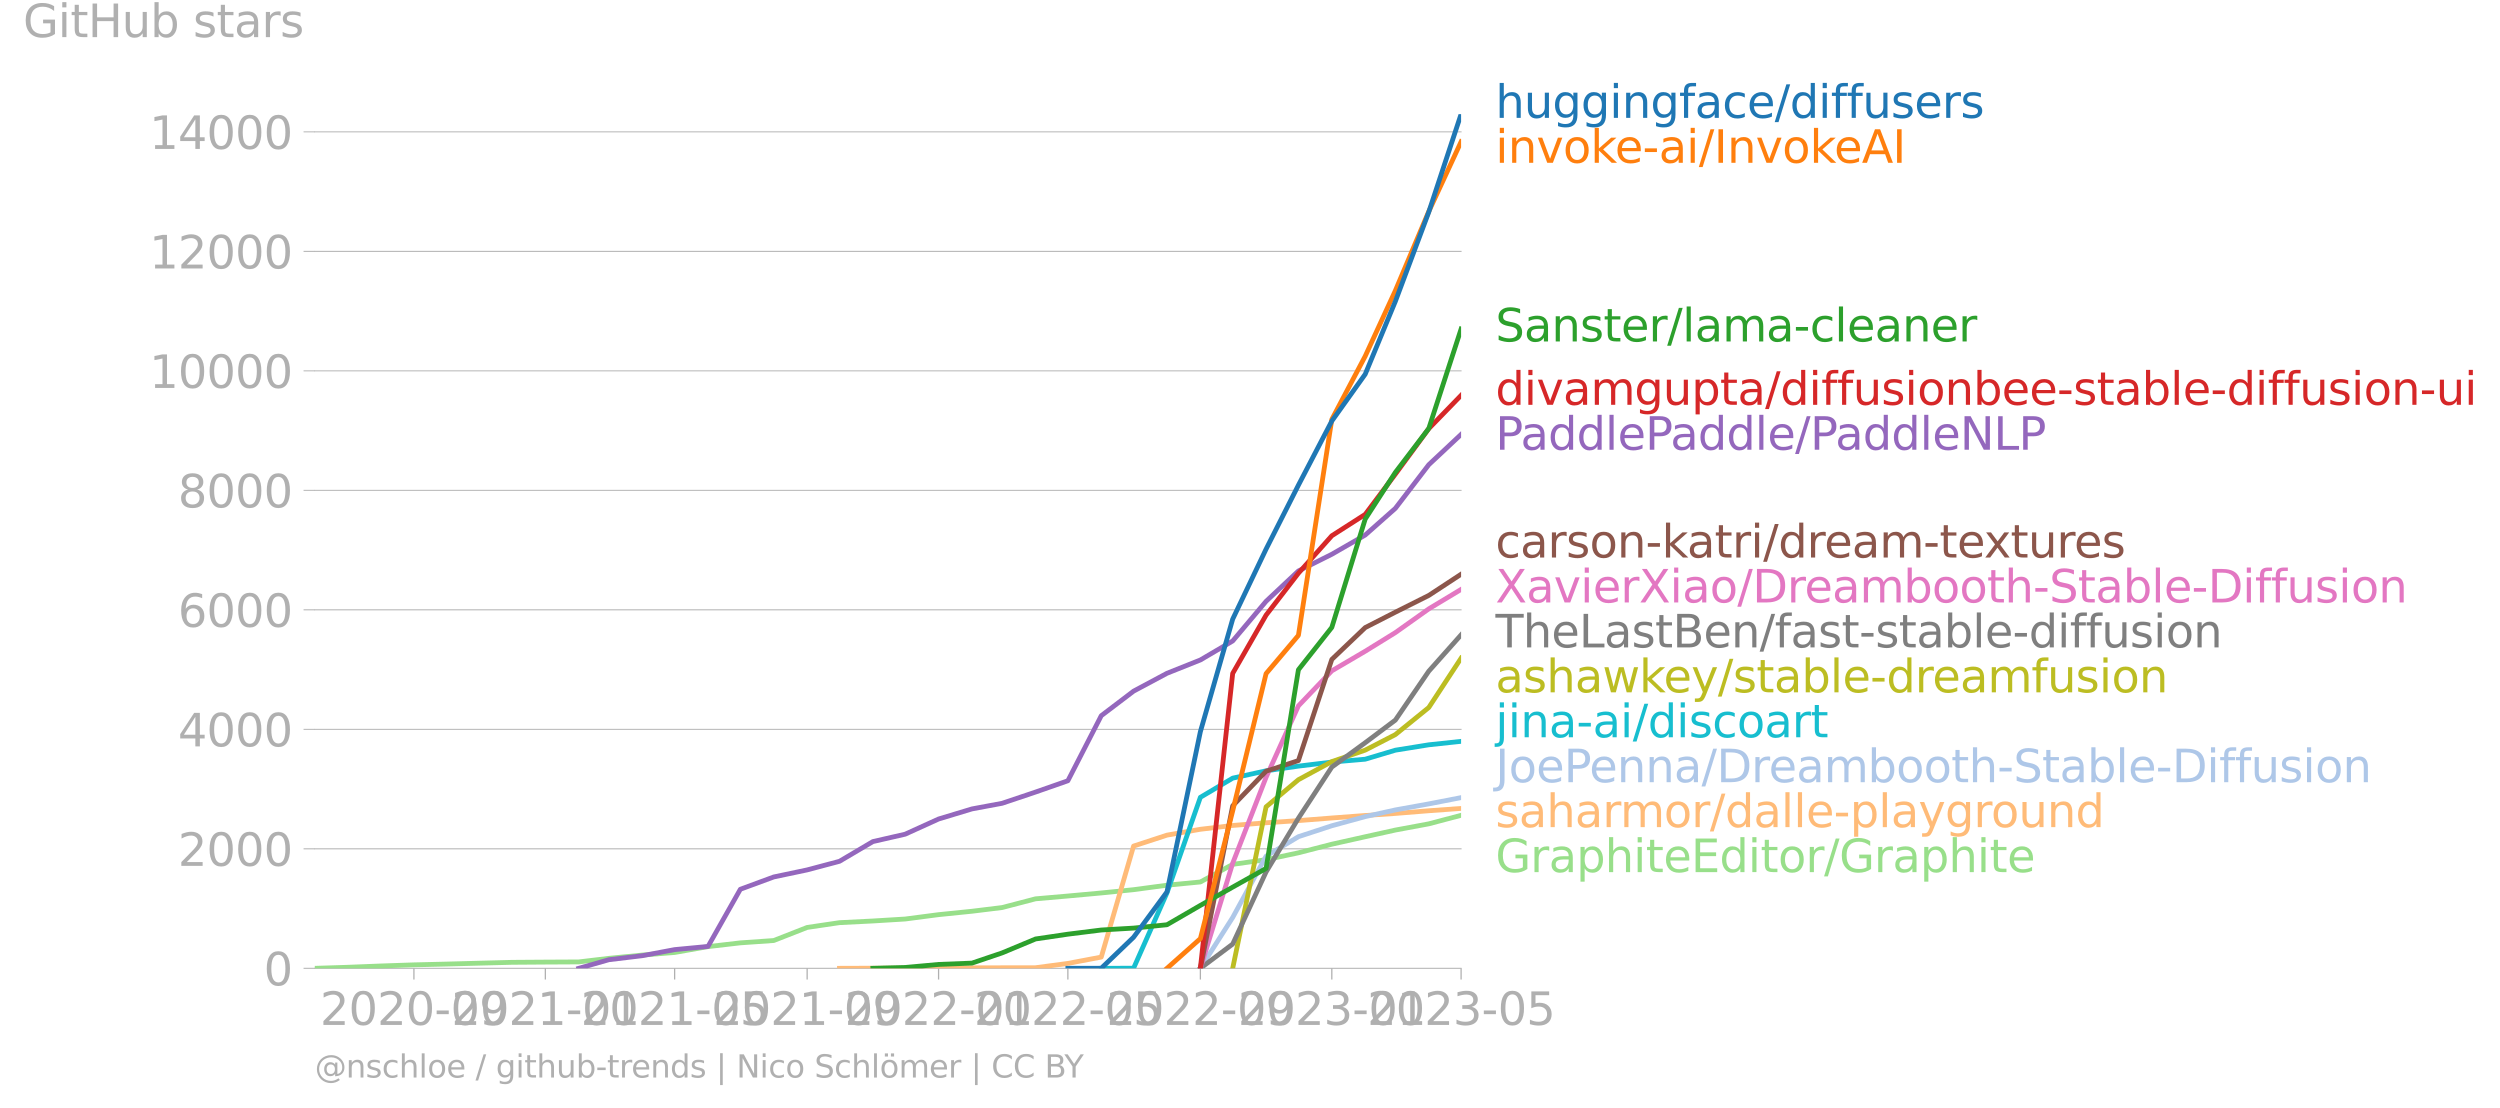 <svg xmlns="http://www.w3.org/2000/svg" xmlns:xlink="http://www.w3.org/1999/xlink" width="1038.477" height="460.263" viewBox="0 0 778.858 345.197"><defs><style>*{stroke-linejoin:round;stroke-linecap:butt}</style></defs><g id="figure_1"><path id="patch_1" d="M0 345.197h778.858V0H0v345.197z" style="fill:none"/><g id="axes_1"><path id="patch_2" d="M98.073 301.67h357.12V35.558H98.073V301.67z" style="fill:none"/><g id="matplotlib.axis_1"><g id="xtick_1"><g id="line2d_1"><defs><path id="m6881277090" d="M0 0v3.5" style="stroke:#b0b0b0;stroke-width:.4"/></defs><use xlink:href="#m6881277090" x="128.952" y="301.67" style="fill:#b0b0b0;stroke:#b0b0b0;stroke-width:.4"/></g><g id="text_1" style="fill:#b0b0b0" transform="matrix(.14 0 0 -.14 99.704 319.308)"><defs><path id="DejaVuSans-32" d="M1228 531h2203V0H469v531q359 372 979 998 621 627 780 809 303 340 423 576 121 236 121 464 0 372-261 606-261 235-680 235-297 0-627-103-329-103-704-313v638q381 153 712 231 332 78 607 78 725 0 1156-363 431-362 431-968 0-288-108-546-107-257-392-607-78-91-497-524-418-433-1181-1211z" transform="scale(.016)"/><path id="DejaVuSans-30" d="M2034 4250q-487 0-733-480-245-479-245-1442 0-959 245-1439 246-480 733-480 491 0 736 480 246 480 246 1439 0 963-246 1442-245 480-736 480zm0 500q785 0 1199-621 414-620 414-1801 0-1178-414-1799Q2819-91 2034-91q-784 0-1198 620-414 621-414 1799 0 1181 414 1801 414 621 1198 621z" transform="scale(.016)"/><path id="DejaVuSans-2d" d="M313 2009h1684v-512H313v512z" transform="scale(.016)"/><path id="DejaVuSans-39" d="M703 97v575q238-113 481-172 244-59 479-59 625 0 954 420 330 420 377 1277-181-269-460-413-278-144-615-144-700 0-1108 423-408 424-408 1159 0 718 425 1152 425 435 1131 435 810 0 1236-621 427-620 427-1801 0-1103-524-1761Q2575-91 1691-91q-238 0-482 47Q966 3 703 97zm1256 1978q425 0 673 290 249 291 249 798 0 503-249 795-248 292-673 292t-673-292q-248-292-248-795 0-507 248-798 248-290 673-290z" transform="scale(.016)"/></defs><use xlink:href="#DejaVuSans-32"/><use xlink:href="#DejaVuSans-30" x="63.623"/><use xlink:href="#DejaVuSans-32" x="127.246"/><use xlink:href="#DejaVuSans-30" x="190.869"/><use xlink:href="#DejaVuSans-2d" x="254.492"/><use xlink:href="#DejaVuSans-30" x="290.576"/><use xlink:href="#DejaVuSans-39" x="354.199"/></g></g><g id="xtick_2"><use xlink:href="#m6881277090" id="line2d_2" x="169.9" y="301.67" style="fill:#b0b0b0;stroke:#b0b0b0;stroke-width:.4"/><g id="text_2" style="fill:#b0b0b0" transform="matrix(.14 0 0 -.14 140.652 319.308)"><defs><path id="DejaVuSans-31" d="M794 531h1031v3560L703 3866v575l1116 225h631V531h1031V0H794v531z" transform="scale(.016)"/></defs><use xlink:href="#DejaVuSans-32"/><use xlink:href="#DejaVuSans-30" x="63.623"/><use xlink:href="#DejaVuSans-32" x="127.246"/><use xlink:href="#DejaVuSans-31" x="190.869"/><use xlink:href="#DejaVuSans-2d" x="254.492"/><use xlink:href="#DejaVuSans-30" x="290.576"/><use xlink:href="#DejaVuSans-31" x="354.199"/></g></g><g id="xtick_3"><use xlink:href="#m6881277090" id="line2d_3" x="210.177" y="301.67" style="fill:#b0b0b0;stroke:#b0b0b0;stroke-width:.4"/><g id="text_3" style="fill:#b0b0b0" transform="matrix(.14 0 0 -.14 180.929 319.308)"><defs><path id="DejaVuSans-35" d="M691 4666h2478v-532H1269V2991q137 47 274 70 138 23 276 23 781 0 1237-428 457-428 457-1159 0-753-469-1171Q2575-91 1722-91q-294 0-599 50Q819 9 494 109v635q281-153 581-228t634-75q541 0 856 284 316 284 316 772 0 487-316 771-315 285-856 285-253 0-505-56-251-56-513-175v2344z" transform="scale(.016)"/></defs><use xlink:href="#DejaVuSans-32"/><use xlink:href="#DejaVuSans-30" x="63.623"/><use xlink:href="#DejaVuSans-32" x="127.246"/><use xlink:href="#DejaVuSans-31" x="190.869"/><use xlink:href="#DejaVuSans-2d" x="254.492"/><use xlink:href="#DejaVuSans-30" x="290.576"/><use xlink:href="#DejaVuSans-35" x="354.199"/></g></g><g id="xtick_4"><use xlink:href="#m6881277090" id="line2d_4" x="251.46" y="301.67" style="fill:#b0b0b0;stroke:#b0b0b0;stroke-width:.4"/><g id="text_4" style="fill:#b0b0b0" transform="matrix(.14 0 0 -.14 222.212 319.308)"><use xlink:href="#DejaVuSans-32"/><use xlink:href="#DejaVuSans-30" x="63.623"/><use xlink:href="#DejaVuSans-32" x="127.246"/><use xlink:href="#DejaVuSans-31" x="190.869"/><use xlink:href="#DejaVuSans-2d" x="254.492"/><use xlink:href="#DejaVuSans-30" x="290.576"/><use xlink:href="#DejaVuSans-39" x="354.199"/></g></g><g id="xtick_5"><use xlink:href="#m6881277090" id="line2d_5" x="292.408" y="301.67" style="fill:#b0b0b0;stroke:#b0b0b0;stroke-width:.4"/><g id="text_5" style="fill:#b0b0b0" transform="matrix(.14 0 0 -.14 263.16 319.308)"><use xlink:href="#DejaVuSans-32"/><use xlink:href="#DejaVuSans-30" x="63.623"/><use xlink:href="#DejaVuSans-32" x="127.246"/><use xlink:href="#DejaVuSans-32" x="190.869"/><use xlink:href="#DejaVuSans-2d" x="254.492"/><use xlink:href="#DejaVuSans-30" x="290.576"/><use xlink:href="#DejaVuSans-31" x="354.199"/></g></g><g id="xtick_6"><use xlink:href="#m6881277090" id="line2d_6" x="332.685" y="301.67" style="fill:#b0b0b0;stroke:#b0b0b0;stroke-width:.4"/><g id="text_6" style="fill:#b0b0b0" transform="matrix(.14 0 0 -.14 303.437 319.308)"><use xlink:href="#DejaVuSans-32"/><use xlink:href="#DejaVuSans-30" x="63.623"/><use xlink:href="#DejaVuSans-32" x="127.246"/><use xlink:href="#DejaVuSans-32" x="190.869"/><use xlink:href="#DejaVuSans-2d" x="254.492"/><use xlink:href="#DejaVuSans-30" x="290.576"/><use xlink:href="#DejaVuSans-35" x="354.199"/></g></g><g id="xtick_7"><use xlink:href="#m6881277090" id="line2d_7" x="373.968" y="301.67" style="fill:#b0b0b0;stroke:#b0b0b0;stroke-width:.4"/><g id="text_7" style="fill:#b0b0b0" transform="matrix(.14 0 0 -.14 344.72 319.308)"><use xlink:href="#DejaVuSans-32"/><use xlink:href="#DejaVuSans-30" x="63.623"/><use xlink:href="#DejaVuSans-32" x="127.246"/><use xlink:href="#DejaVuSans-32" x="190.869"/><use xlink:href="#DejaVuSans-2d" x="254.492"/><use xlink:href="#DejaVuSans-30" x="290.576"/><use xlink:href="#DejaVuSans-39" x="354.199"/></g></g><g id="xtick_8"><use xlink:href="#m6881277090" id="line2d_8" x="414.916" y="301.67" style="fill:#b0b0b0;stroke:#b0b0b0;stroke-width:.4"/><g id="text_8" style="fill:#b0b0b0" transform="matrix(.14 0 0 -.14 385.668 319.308)"><defs><path id="DejaVuSans-33" d="M2597 2516q453-97 707-404 255-306 255-756 0-690-475-1069Q2609-91 1734-91q-293 0-604 58T488 141v609q262-153 574-231 313-78 654-78 593 0 904 234t311 681q0 413-289 645-289 233-804 233h-544v519h569q465 0 712 186t247 536q0 359-255 551-254 193-729 193-260 0-557-57-297-56-653-174v562q360 100 674 150t592 50q719 0 1137-327 419-326 419-882 0-388-222-655t-631-370z" transform="scale(.016)"/></defs><use xlink:href="#DejaVuSans-32"/><use xlink:href="#DejaVuSans-30" x="63.623"/><use xlink:href="#DejaVuSans-32" x="127.246"/><use xlink:href="#DejaVuSans-33" x="190.869"/><use xlink:href="#DejaVuSans-2d" x="254.492"/><use xlink:href="#DejaVuSans-30" x="290.576"/><use xlink:href="#DejaVuSans-31" x="354.199"/></g></g><g id="xtick_9"><use xlink:href="#m6881277090" id="line2d_9" x="455.193" y="301.67" style="fill:#b0b0b0;stroke:#b0b0b0;stroke-width:.4"/><g id="text_9" style="fill:#b0b0b0" transform="matrix(.14 0 0 -.14 425.945 319.308)"><use xlink:href="#DejaVuSans-32"/><use xlink:href="#DejaVuSans-30" x="63.623"/><use xlink:href="#DejaVuSans-32" x="127.246"/><use xlink:href="#DejaVuSans-33" x="190.869"/><use xlink:href="#DejaVuSans-2d" x="254.492"/><use xlink:href="#DejaVuSans-30" x="290.576"/><use xlink:href="#DejaVuSans-35" x="354.199"/></g></g></g><g id="matplotlib.axis_2"><g id="ytick_1"><path id="line2d_10" d="M98.073 301.67h357.12" clip-path="url(#p3ab9e934e2)" style="fill:none;stroke:#b0b0b0;stroke-width:.3;stroke-linecap:square"/><g id="line2d_11"><defs><path id="m1cf15585c1" d="M0 0h-3.5" style="stroke:#b0b0b0;stroke-width:.3"/></defs><use xlink:href="#m1cf15585c1" x="98.073" y="301.67" style="fill:#b0b0b0;stroke:#b0b0b0;stroke-width:.3"/></g><use xlink:href="#DejaVuSans-30" id="text_10" style="fill:#b0b0b0" transform="matrix(.14 0 0 -.14 82.166 306.989)"/></g><g id="ytick_2"><path id="line2d_12" d="M98.073 264.444h357.12" clip-path="url(#p3ab9e934e2)" style="fill:none;stroke:#b0b0b0;stroke-width:.3;stroke-linecap:square"/><use xlink:href="#m1cf15585c1" id="line2d_13" x="98.073" y="264.444" style="fill:#b0b0b0;stroke:#b0b0b0;stroke-width:.3"/><g id="text_11" style="fill:#b0b0b0" transform="matrix(.14 0 0 -.14 55.443 269.762)"><use xlink:href="#DejaVuSans-32"/><use xlink:href="#DejaVuSans-30" x="63.623"/><use xlink:href="#DejaVuSans-30" x="127.246"/><use xlink:href="#DejaVuSans-30" x="190.869"/></g></g><g id="ytick_3"><path id="line2d_14" d="M98.073 227.217h357.12" clip-path="url(#p3ab9e934e2)" style="fill:none;stroke:#b0b0b0;stroke-width:.3;stroke-linecap:square"/><use xlink:href="#m1cf15585c1" id="line2d_15" x="98.073" y="227.217" style="fill:#b0b0b0;stroke:#b0b0b0;stroke-width:.3"/><g id="text_12" style="fill:#b0b0b0" transform="matrix(.14 0 0 -.14 55.443 232.536)"><defs><path id="DejaVuSans-34" d="M2419 4116 825 1625h1594v2491zm-166 550h794V1625h666v-525h-666V0h-628v1100H313v609l1940 2957z" transform="scale(.016)"/></defs><use xlink:href="#DejaVuSans-34"/><use xlink:href="#DejaVuSans-30" x="63.623"/><use xlink:href="#DejaVuSans-30" x="127.246"/><use xlink:href="#DejaVuSans-30" x="190.869"/></g></g><g id="ytick_4"><path id="line2d_16" d="M98.073 189.991h357.12" clip-path="url(#p3ab9e934e2)" style="fill:none;stroke:#b0b0b0;stroke-width:.3;stroke-linecap:square"/><use xlink:href="#m1cf15585c1" id="line2d_17" x="98.073" y="189.991" style="fill:#b0b0b0;stroke:#b0b0b0;stroke-width:.3"/><g id="text_13" style="fill:#b0b0b0" transform="matrix(.14 0 0 -.14 55.443 195.31)"><defs><path id="DejaVuSans-36" d="M2113 2584q-425 0-674-291-248-290-248-796 0-503 248-796 249-292 674-292t673 292q248 293 248 796 0 506-248 796-248 291-673 291zm1253 1979v-575q-238 112-480 171-242 60-480 60-625 0-955-422-329-422-376-1275 184 272 462 417 279 145 613 145 703 0 1111-427 408-426 408-1160 0-719-425-1154Q2819-91 2113-91q-810 0-1238 620-428 621-428 1799 0 1106 525 1764t1409 658q238 0 480-47t505-140z" transform="scale(.016)"/></defs><use xlink:href="#DejaVuSans-36"/><use xlink:href="#DejaVuSans-30" x="63.623"/><use xlink:href="#DejaVuSans-30" x="127.246"/><use xlink:href="#DejaVuSans-30" x="190.869"/></g></g><g id="ytick_5"><path id="line2d_18" d="M98.073 152.765h357.12" clip-path="url(#p3ab9e934e2)" style="fill:none;stroke:#b0b0b0;stroke-width:.3;stroke-linecap:square"/><use xlink:href="#m1cf15585c1" id="line2d_19" x="98.073" y="152.765" style="fill:#b0b0b0;stroke:#b0b0b0;stroke-width:.3"/><g id="text_14" style="fill:#b0b0b0" transform="matrix(.14 0 0 -.14 55.443 158.084)"><defs><path id="DejaVuSans-38" d="M2034 2216q-450 0-708-241-257-241-257-662 0-422 257-663 258-241 708-241t709 242q260 243 260 662 0 421-258 662-257 241-711 241zm-631 268q-406 100-633 378-226 279-226 679 0 559 398 884 399 325 1092 325 697 0 1094-325t397-884q0-400-227-679-226-278-629-378 456-106 710-416 255-309 255-755 0-679-414-1042Q2806-91 2034-91q-771 0-1186 362-414 363-414 1042 0 446 256 755 257 310 713 416zm-231 997q0-362 226-565 227-203 636-203 407 0 636 203 230 203 230 565 0 363-230 566-229 203-636 203-409 0-636-203-226-203-226-566z" transform="scale(.016)"/></defs><use xlink:href="#DejaVuSans-38"/><use xlink:href="#DejaVuSans-30" x="63.623"/><use xlink:href="#DejaVuSans-30" x="127.246"/><use xlink:href="#DejaVuSans-30" x="190.869"/></g></g><g id="ytick_6"><path id="line2d_20" d="M98.073 115.538h357.12" clip-path="url(#p3ab9e934e2)" style="fill:none;stroke:#b0b0b0;stroke-width:.3;stroke-linecap:square"/><use xlink:href="#m1cf15585c1" id="line2d_21" x="98.073" y="115.538" style="fill:#b0b0b0;stroke:#b0b0b0;stroke-width:.3"/><g id="text_15" style="fill:#b0b0b0" transform="matrix(.14 0 0 -.14 46.536 120.857)"><use xlink:href="#DejaVuSans-31"/><use xlink:href="#DejaVuSans-30" x="63.623"/><use xlink:href="#DejaVuSans-30" x="127.246"/><use xlink:href="#DejaVuSans-30" x="190.869"/><use xlink:href="#DejaVuSans-30" x="254.492"/></g></g><g id="ytick_7"><path id="line2d_22" d="M98.073 78.312h357.12" clip-path="url(#p3ab9e934e2)" style="fill:none;stroke:#b0b0b0;stroke-width:.3;stroke-linecap:square"/><use xlink:href="#m1cf15585c1" id="line2d_23" x="98.073" y="78.312" style="fill:#b0b0b0;stroke:#b0b0b0;stroke-width:.3"/><g id="text_16" style="fill:#b0b0b0" transform="matrix(.14 0 0 -.14 46.536 83.631)"><use xlink:href="#DejaVuSans-31"/><use xlink:href="#DejaVuSans-32" x="63.623"/><use xlink:href="#DejaVuSans-30" x="127.246"/><use xlink:href="#DejaVuSans-30" x="190.869"/><use xlink:href="#DejaVuSans-30" x="254.492"/></g></g><g id="ytick_8"><path id="line2d_24" d="M98.073 41.086h357.12" clip-path="url(#p3ab9e934e2)" style="fill:none;stroke:#b0b0b0;stroke-width:.3;stroke-linecap:square"/><use xlink:href="#m1cf15585c1" id="line2d_25" x="98.073" y="41.086" style="fill:#b0b0b0;stroke:#b0b0b0;stroke-width:.3"/><g id="text_17" style="fill:#b0b0b0" transform="matrix(.14 0 0 -.14 46.536 46.405)"><use xlink:href="#DejaVuSans-31"/><use xlink:href="#DejaVuSans-34" x="63.623"/><use xlink:href="#DejaVuSans-30" x="127.246"/><use xlink:href="#DejaVuSans-30" x="190.869"/><use xlink:href="#DejaVuSans-30" x="254.492"/></g></g><g id="text_18" style="fill:#b0b0b0" transform="matrix(.14 0 0 -.14 7.2 11.563)"><defs><path id="DejaVuSans-47" d="M3809 666v1253H2778v519h1656V434q-365-259-806-392-440-133-940-133-1094 0-1712 639-617 640-617 1780 0 1144 617 1783 618 639 1712 639 456 0 867-113 411-112 758-331v-672q-350 297-744 447t-828 150q-857 0-1287-478-429-478-429-1425 0-944 429-1422 430-478 1287-478 334 0 596 58 263 58 472 180z" transform="scale(.016)"/><path id="DejaVuSans-69" d="M603 3500h575V0H603v3500zm0 1363h575v-729H603v729z" transform="scale(.016)"/><path id="DejaVuSans-74" d="M1172 4494v-994h1184v-447H1172V1153q0-428 117-550t477-122h590V0h-590q-666 0-919 248-253 249-253 905v1900H172v447h422v994h578z" transform="scale(.016)"/><path id="DejaVuSans-48" d="M628 4666h631V2753h2294v1913h631V0h-631v2222H1259V0H628v4666z" transform="scale(.016)"/><path id="DejaVuSans-75" d="M544 1381v2119h575V1403q0-497 193-746 194-248 582-248 465 0 735 297 271 297 271 810v1984h575V0h-575v538q-209-319-486-474-276-155-642-155-603 0-916 375-312 375-312 1097zm1447 2203z" transform="scale(.016)"/><path id="DejaVuSans-62" d="M3116 1747q0 634-261 995t-717 361q-457 0-718-361t-261-995q0-634 261-995t718-361q456 0 717 361t261 995zM1159 2969q182 312 458 463 277 152 661 152 638 0 1036-506 399-506 399-1331T3314 415Q2916-91 2278-91q-384 0-661 152-276 152-458 464V0H581v4863h578V2969z" transform="scale(.016)"/><path id="DejaVuSans-73" d="M2834 3397v-544q-243 125-506 187-262 63-544 63-428 0-642-131t-214-394q0-200 153-314t616-217l197-44q612-131 870-370t258-667q0-488-386-773Q2250-91 1575-91q-281 0-586 55T347 128v594q319-166 628-249 309-82 613-82 406 0 624 139 219 139 219 392 0 234-158 359-157 125-692 241l-200 47q-534 112-772 345-237 233-237 639 0 494 350 762 350 269 994 269 318 0 599-47 282-46 519-140z" transform="scale(.016)"/><path id="DejaVuSans-61" d="M2194 1759q-697 0-966-159t-269-544q0-306 202-486 202-179 548-179 479 0 768 339t289 901v128h-572zm1147 238V0h-575v531q-197-318-491-470T1556-91q-537 0-855 302-317 302-317 808 0 590 395 890 396 300 1180 300h807v57q0 397-261 614t-733 217q-300 0-585-72-284-72-546-216v532q315 122 612 182 297 61 578 61 760 0 1135-394 375-393 375-1193z" transform="scale(.016)"/><path id="DejaVuSans-72" d="M2631 2963q-97 56-211 82-114 27-251 27-488 0-749-317t-261-911V0H581v3500h578v-544q182 319 472 473 291 155 707 155 59 0 131-8 72-7 159-23l3-590z" transform="scale(.016)"/></defs><use xlink:href="#DejaVuSans-47"/><use xlink:href="#DejaVuSans-69" x="77.49"/><use xlink:href="#DejaVuSans-74" x="105.273"/><use xlink:href="#DejaVuSans-48" x="144.482"/><use xlink:href="#DejaVuSans-75" x="219.678"/><use xlink:href="#DejaVuSans-62" x="283.057"/><use xlink:href="#DejaVuSans-20" x="346.533"/><use xlink:href="#DejaVuSans-73" x="378.32"/><use xlink:href="#DejaVuSans-74" x="430.42"/><use xlink:href="#DejaVuSans-61" x="469.629"/><use xlink:href="#DejaVuSans-72" x="530.908"/><use xlink:href="#DejaVuSans-73" x="572.021"/></g></g><path id="line2d_26" d="m98.073 301.67 10.07-.317 10.404-.41 10.405-.353 10.07-.242 10.404-.279 10.07-.26 10.404-.075 10.405-.056 9.398-1.117 10.404-1.023 10.07-.8 10.404-1.825 10.07-1.172 10.404-.726 10.405-4.077 10.07-1.489 10.404-.52 10.07-.615 10.404-1.359 10.405-1.06 9.398-1.155 10.405-2.717 10.069-.875 10.405-.95 10.069-1.023 10.405-1.396 10.404-1.005 10.07-5.491 10.404-1.452 10.07-2.14 10.404-2.68 10.405-2.327 9.398-2.085 10.405-1.936 10.07-2.661" clip-path="url(#p3ab9e934e2)" style="fill:none;stroke:#98df8a;stroke-width:1.5;stroke-linecap:square"/><path id="line2d_27" d="m261.53 301.67 10.404-.037 10.07-.02 10.404-.036 10.405-.056 9.398-.019 10.405-.018 10.069-1.34 10.405-1.973 10.069-34.584 10.405-3.406 10.404-1.824 10.07-1.191 10.404-.838 10.07-.67 10.404-.819 10.405-.782 9.398-.632 10.405-.838 10.07-.726" clip-path="url(#p3ab9e934e2)" style="fill:none;stroke:#ffbb78;stroke-width:1.5;stroke-linecap:square"/><path id="line2d_28" d="m373.968 301.67 10.07-15.84 10.404-19.116 10.07-6.049 10.404-3.406 10.405-2.848 9.398-2.085 10.405-1.88 10.07-1.954" clip-path="url(#p3ab9e934e2)" style="fill:none;stroke:#aec7e8;stroke-width:1.5;stroke-linecap:square"/><g id="text_19" style="fill:#1f77b4" transform="matrix(.14 0 0 -.14 465.907 36.72)"><defs><path id="DejaVuSans-68" d="M3513 2113V0h-575v2094q0 497-194 743-194 247-581 247-466 0-735-297-269-296-269-809V0H581v4863h578V2956q207 316 486 472 280 156 646 156 603 0 912-373 310-373 310-1098z" transform="scale(.016)"/><path id="DejaVuSans-67" d="M2906 1791q0 625-258 968-257 344-723 344-462 0-720-344-258-343-258-968 0-622 258-966t720-344q466 0 723 344 258 344 258 966zm575-1357q0-893-397-1329-396-436-1215-436-303 0-572 45t-522 139v559q253-137 500-202 247-66 503-66 566 0 847 295t281 892v285q-178-310-456-463T1784 0Q1141 0 747 490 353 981 353 1791q0 812 394 1302 394 491 1037 491 388 0 666-153t456-462v531h575V434z" transform="scale(.016)"/><path id="DejaVuSans-6e" d="M3513 2113V0h-575v2094q0 497-194 743-194 247-581 247-466 0-735-297-269-296-269-809V0H581v3500h578v-544q207 316 486 472 280 156 646 156 603 0 912-373 310-373 310-1098z" transform="scale(.016)"/><path id="DejaVuSans-66" d="M2375 4863v-479h-550q-309 0-430-125-120-125-120-450v-309h947v-447h-947V0H697v3053H147v447h550v244q0 584 272 851 272 268 862 268h544z" transform="scale(.016)"/><path id="DejaVuSans-63" d="M3122 3366v-538q-244 135-489 202t-495 67q-560 0-870-355-309-354-309-995t309-996q310-354 870-354 250 0 495 67t489 202V134Q2881 22 2623-34q-257-57-548-57-791 0-1257 497-465 497-465 1341 0 856 470 1346 471 491 1290 491 265 0 518-55 253-54 491-163z" transform="scale(.016)"/><path id="DejaVuSans-65" d="M3597 1894v-281H953q38-594 358-905t892-311q331 0 642 81t618 244V178Q3153 47 2828-22t-659-69q-838 0-1327 487-489 488-489 1320 0 859 464 1363 464 505 1252 505 706 0 1117-455 411-454 411-1235zm-575 169q-6 471-264 752-258 282-683 282-481 0-770-272t-333-766l2050 4z" transform="scale(.016)"/><path id="DejaVuSans-2f" d="M1625 4666h531L531-594H0l1625 5260z" transform="scale(.016)"/><path id="DejaVuSans-64" d="M2906 2969v1894h575V0h-575v525q-181-312-458-464-276-152-664-152-634 0-1033 506-398 507-398 1332t398 1331q399 506 1033 506 388 0 664-152 277-151 458-463zM947 1747q0-634 261-995t717-361q456 0 718 361 263 361 263 995t-263 995q-262 361-718 361t-717-361q-261-361-261-995z" transform="scale(.016)"/></defs><use xlink:href="#DejaVuSans-68"/><use xlink:href="#DejaVuSans-75" x="63.379"/><use xlink:href="#DejaVuSans-67" x="126.758"/><use xlink:href="#DejaVuSans-67" x="190.234"/><use xlink:href="#DejaVuSans-69" x="253.711"/><use xlink:href="#DejaVuSans-6e" x="281.494"/><use xlink:href="#DejaVuSans-67" x="344.873"/><use xlink:href="#DejaVuSans-66" x="408.35"/><use xlink:href="#DejaVuSans-61" x="443.555"/><use xlink:href="#DejaVuSans-63" x="504.834"/><use xlink:href="#DejaVuSans-65" x="559.814"/><use xlink:href="#DejaVuSans-2f" x="621.338"/><use xlink:href="#DejaVuSans-64" x="655.029"/><use xlink:href="#DejaVuSans-69" x="718.506"/><use xlink:href="#DejaVuSans-66" x="746.289"/><use xlink:href="#DejaVuSans-66" x="781.494"/><use xlink:href="#DejaVuSans-75" x="816.699"/><use xlink:href="#DejaVuSans-73" x="880.078"/><use xlink:href="#DejaVuSans-65" x="932.178"/><use xlink:href="#DejaVuSans-72" x="993.701"/><use xlink:href="#DejaVuSans-73" x="1034.814"/></g><g id="text_20" style="fill:#ff7f0e" transform="matrix(.14 0 0 -.14 465.907 50.72)"><defs><path id="DejaVuSans-76" d="M191 3500h609L1894 563l1094 2937h609L2284 0h-781L191 3500z" transform="scale(.016)"/><path id="DejaVuSans-6f" d="M1959 3097q-462 0-731-361t-269-989q0-628 267-989 268-361 733-361 460 0 728 362 269 363 269 988 0 622-269 986-268 364-728 364zm0 487q750 0 1178-488 429-487 429-1349 0-859-429-1349Q2709-91 1959-91q-753 0-1180 489-426 490-426 1349 0 862 426 1349 427 488 1180 488z" transform="scale(.016)"/><path id="DejaVuSans-6b" d="M581 4863h578V1991l1716 1509h734L1753 1863 3688 0h-750L1159 1709V0H581v4863z" transform="scale(.016)"/><path id="DejaVuSans-49" d="M628 4666h631V0H628v4666z" transform="scale(.016)"/><path id="DejaVuSans-41" d="m2188 4044-857-2322h1716l-859 2322zm-357 622h716L4325 0h-656l-425 1197H1141L716 0H50l1781 4666z" transform="scale(.016)"/></defs><use xlink:href="#DejaVuSans-69"/><use xlink:href="#DejaVuSans-6e" x="27.783"/><use xlink:href="#DejaVuSans-76" x="91.162"/><use xlink:href="#DejaVuSans-6f" x="150.342"/><use xlink:href="#DejaVuSans-6b" x="211.523"/><use xlink:href="#DejaVuSans-65" x="265.809"/><use xlink:href="#DejaVuSans-2d" x="327.332"/><use xlink:href="#DejaVuSans-61" x="363.416"/><use xlink:href="#DejaVuSans-69" x="424.695"/><use xlink:href="#DejaVuSans-2f" x="452.479"/><use xlink:href="#DejaVuSans-49" x="486.17"/><use xlink:href="#DejaVuSans-6e" x="515.662"/><use xlink:href="#DejaVuSans-76" x="579.041"/><use xlink:href="#DejaVuSans-6f" x="638.221"/><use xlink:href="#DejaVuSans-6b" x="699.402"/><use xlink:href="#DejaVuSans-65" x="753.688"/><use xlink:href="#DejaVuSans-41" x="815.211"/><use xlink:href="#DejaVuSans-49" x="883.619"/></g><g id="text_21" style="fill:#2ca02c" transform="matrix(.14 0 0 -.14 465.907 106.372)"><defs><path id="DejaVuSans-53" d="M3425 4513v-616q-359 172-678 256-319 85-616 85-515 0-795-200t-280-569q0-310 186-468 186-157 705-254l381-78q706-135 1042-474t336-907q0-679-455-1029Q2797-91 1919-91q-331 0-705 75-373 75-773 222v650q384-215 753-325 369-109 725-109 540 0 834 212 294 213 294 607 0 343-211 537t-692 291l-385 75q-706 140-1022 440-315 300-315 835 0 619 436 975t1201 356q329 0 669-60 341-59 697-177z" transform="scale(.016)"/><path id="DejaVuSans-6c" d="M603 4863h575V0H603v4863z" transform="scale(.016)"/><path id="DejaVuSans-6d" d="M3328 2828q216 388 516 572t706 184q547 0 844-383 297-382 297-1088V0h-578v2094q0 503-179 746-178 244-543 244-447 0-707-297-259-296-259-809V0h-578v2094q0 506-178 748t-550 242q-441 0-701-298-259-298-259-808V0H581v3500h578v-544q197 322 472 475t653 153q382 0 649-194 267-193 395-562z" transform="scale(.016)"/></defs><use xlink:href="#DejaVuSans-53"/><use xlink:href="#DejaVuSans-61" x="63.477"/><use xlink:href="#DejaVuSans-6e" x="124.756"/><use xlink:href="#DejaVuSans-73" x="188.135"/><use xlink:href="#DejaVuSans-74" x="240.234"/><use xlink:href="#DejaVuSans-65" x="279.443"/><use xlink:href="#DejaVuSans-72" x="340.967"/><use xlink:href="#DejaVuSans-2f" x="382.08"/><use xlink:href="#DejaVuSans-6c" x="415.771"/><use xlink:href="#DejaVuSans-61" x="443.555"/><use xlink:href="#DejaVuSans-6d" x="504.834"/><use xlink:href="#DejaVuSans-61" x="602.246"/><use xlink:href="#DejaVuSans-2d" x="663.525"/><use xlink:href="#DejaVuSans-63" x="699.609"/><use xlink:href="#DejaVuSans-6c" x="754.59"/><use xlink:href="#DejaVuSans-65" x="782.373"/><use xlink:href="#DejaVuSans-61" x="843.896"/><use xlink:href="#DejaVuSans-6e" x="905.176"/><use xlink:href="#DejaVuSans-65" x="968.555"/><use xlink:href="#DejaVuSans-72" x="1030.078"/></g><g id="text_22" style="fill:#d62728" transform="matrix(.14 0 0 -.14 465.907 126.12)"><defs><path id="DejaVuSans-70" d="M1159 525v-1856H581v4831h578v-531q182 312 458 463 277 152 661 152 638 0 1036-506 399-506 399-1331T3314 415Q2916-91 2278-91q-384 0-661 152-276 152-458 464zm1957 1222q0 634-261 995t-717 361q-457 0-718-361t-261-995q0-634 261-995t718-361q456 0 717 361t261 995z" transform="scale(.016)"/></defs><use xlink:href="#DejaVuSans-64"/><use xlink:href="#DejaVuSans-69" x="63.477"/><use xlink:href="#DejaVuSans-76" x="91.26"/><use xlink:href="#DejaVuSans-61" x="150.439"/><use xlink:href="#DejaVuSans-6d" x="211.719"/><use xlink:href="#DejaVuSans-67" x="309.131"/><use xlink:href="#DejaVuSans-75" x="372.607"/><use xlink:href="#DejaVuSans-70" x="435.986"/><use xlink:href="#DejaVuSans-74" x="499.463"/><use xlink:href="#DejaVuSans-61" x="538.672"/><use xlink:href="#DejaVuSans-2f" x="599.951"/><use xlink:href="#DejaVuSans-64" x="633.643"/><use xlink:href="#DejaVuSans-69" x="697.119"/><use xlink:href="#DejaVuSans-66" x="724.902"/><use xlink:href="#DejaVuSans-66" x="760.107"/><use xlink:href="#DejaVuSans-75" x="795.313"/><use xlink:href="#DejaVuSans-73" x="858.691"/><use xlink:href="#DejaVuSans-69" x="910.791"/><use xlink:href="#DejaVuSans-6f" x="938.574"/><use xlink:href="#DejaVuSans-6e" x="999.756"/><use xlink:href="#DejaVuSans-62" x="1063.135"/><use xlink:href="#DejaVuSans-65" x="1126.611"/><use xlink:href="#DejaVuSans-65" x="1188.135"/><use xlink:href="#DejaVuSans-2d" x="1249.658"/><use xlink:href="#DejaVuSans-73" x="1285.742"/><use xlink:href="#DejaVuSans-74" x="1337.842"/><use xlink:href="#DejaVuSans-61" x="1377.051"/><use xlink:href="#DejaVuSans-62" x="1438.33"/><use xlink:href="#DejaVuSans-6c" x="1501.807"/><use xlink:href="#DejaVuSans-65" x="1529.59"/><use xlink:href="#DejaVuSans-2d" x="1591.113"/><use xlink:href="#DejaVuSans-64" x="1627.197"/><use xlink:href="#DejaVuSans-69" x="1690.674"/><use xlink:href="#DejaVuSans-66" x="1718.457"/><use xlink:href="#DejaVuSans-66" x="1753.662"/><use xlink:href="#DejaVuSans-75" x="1788.867"/><use xlink:href="#DejaVuSans-73" x="1852.246"/><use xlink:href="#DejaVuSans-69" x="1904.346"/><use xlink:href="#DejaVuSans-6f" x="1932.129"/><use xlink:href="#DejaVuSans-6e" x="1993.311"/><use xlink:href="#DejaVuSans-2d" x="2056.689"/><use xlink:href="#DejaVuSans-75" x="2092.773"/><use xlink:href="#DejaVuSans-69" x="2156.152"/></g><g id="text_23" style="fill:#9467bd" transform="matrix(.14 0 0 -.14 465.907 140.12)"><defs><path id="DejaVuSans-50" d="M1259 4147V2394h794q441 0 681 228 241 228 241 650 0 419-241 647-240 228-681 228h-794zm-631 519h1425q785 0 1186-355 402-355 402-1039 0-691-402-1044-401-353-1186-353h-794V0H628v4666z" transform="scale(.016)"/><path id="DejaVuSans-4e" d="M628 4666h850L3547 763v3903h612V0h-850L1241 3903V0H628v4666z" transform="scale(.016)"/><path id="DejaVuSans-4c" d="M628 4666h631V531h2272V0H628v4666z" transform="scale(.016)"/></defs><use xlink:href="#DejaVuSans-50"/><use xlink:href="#DejaVuSans-61" x="55.803"/><use xlink:href="#DejaVuSans-64" x="117.082"/><use xlink:href="#DejaVuSans-64" x="180.559"/><use xlink:href="#DejaVuSans-6c" x="244.035"/><use xlink:href="#DejaVuSans-65" x="271.818"/><use xlink:href="#DejaVuSans-50" x="333.342"/><use xlink:href="#DejaVuSans-61" x="389.145"/><use xlink:href="#DejaVuSans-64" x="450.424"/><use xlink:href="#DejaVuSans-64" x="513.9"/><use xlink:href="#DejaVuSans-6c" x="577.377"/><use xlink:href="#DejaVuSans-65" x="605.16"/><use xlink:href="#DejaVuSans-2f" x="666.684"/><use xlink:href="#DejaVuSans-50" x="700.375"/><use xlink:href="#DejaVuSans-61" x="756.178"/><use xlink:href="#DejaVuSans-64" x="817.457"/><use xlink:href="#DejaVuSans-64" x="880.934"/><use xlink:href="#DejaVuSans-6c" x="944.41"/><use xlink:href="#DejaVuSans-65" x="972.193"/><use xlink:href="#DejaVuSans-4e" x="1033.717"/><use xlink:href="#DejaVuSans-4c" x="1108.521"/><use xlink:href="#DejaVuSans-50" x="1164.234"/></g><g id="text_24" style="fill:#8c564b" transform="matrix(.14 0 0 -.14 465.907 173.697)"><defs><path id="DejaVuSans-78" d="M3513 3500 2247 1797 3578 0h-678L1881 1375 863 0H184l1360 1831L300 3500h678l928-1247 928 1247h679z" transform="scale(.016)"/></defs><use xlink:href="#DejaVuSans-63"/><use xlink:href="#DejaVuSans-61" x="54.98"/><use xlink:href="#DejaVuSans-72" x="116.26"/><use xlink:href="#DejaVuSans-73" x="157.373"/><use xlink:href="#DejaVuSans-6f" x="209.473"/><use xlink:href="#DejaVuSans-6e" x="270.654"/><use xlink:href="#DejaVuSans-2d" x="334.033"/><use xlink:href="#DejaVuSans-6b" x="370.117"/><use xlink:href="#DejaVuSans-61" x="426.277"/><use xlink:href="#DejaVuSans-74" x="487.557"/><use xlink:href="#DejaVuSans-72" x="526.766"/><use xlink:href="#DejaVuSans-69" x="567.879"/><use xlink:href="#DejaVuSans-2f" x="595.662"/><use xlink:href="#DejaVuSans-64" x="629.354"/><use xlink:href="#DejaVuSans-72" x="692.83"/><use xlink:href="#DejaVuSans-65" x="731.693"/><use xlink:href="#DejaVuSans-61" x="793.217"/><use xlink:href="#DejaVuSans-6d" x="854.496"/><use xlink:href="#DejaVuSans-2d" x="951.908"/><use xlink:href="#DejaVuSans-74" x="987.992"/><use xlink:href="#DejaVuSans-65" x="1027.201"/><use xlink:href="#DejaVuSans-78" x="1086.975"/><use xlink:href="#DejaVuSans-74" x="1146.154"/><use xlink:href="#DejaVuSans-75" x="1185.363"/><use xlink:href="#DejaVuSans-72" x="1248.742"/><use xlink:href="#DejaVuSans-65" x="1287.605"/><use xlink:href="#DejaVuSans-73" x="1349.129"/></g><g id="text_25" style="fill:#e377c2" transform="matrix(.14 0 0 -.14 465.907 187.697)"><defs><path id="DejaVuSans-58" d="M403 4666h678l1160-1735 1165 1735h678L2584 2425 4184 0h-678L2194 1984 872 0H191l1665 2491L403 4666z" transform="scale(.016)"/><path id="DejaVuSans-44" d="M1259 4147V519h763q966 0 1414 437 448 438 448 1382 0 937-448 1373t-1414 436h-763zm-631 519h1297q1356 0 1990-564 635-564 635-1764 0-1207-638-1773Q3275 0 1925 0H628v4666z" transform="scale(.016)"/></defs><use xlink:href="#DejaVuSans-58"/><use xlink:href="#DejaVuSans-61" x="68.506"/><use xlink:href="#DejaVuSans-76" x="129.785"/><use xlink:href="#DejaVuSans-69" x="188.965"/><use xlink:href="#DejaVuSans-65" x="216.748"/><use xlink:href="#DejaVuSans-72" x="278.271"/><use xlink:href="#DejaVuSans-58" x="319.385"/><use xlink:href="#DejaVuSans-69" x="387.891"/><use xlink:href="#DejaVuSans-61" x="415.674"/><use xlink:href="#DejaVuSans-6f" x="476.953"/><use xlink:href="#DejaVuSans-2f" x="538.135"/><use xlink:href="#DejaVuSans-44" x="571.826"/><use xlink:href="#DejaVuSans-72" x="648.828"/><use xlink:href="#DejaVuSans-65" x="687.691"/><use xlink:href="#DejaVuSans-61" x="749.215"/><use xlink:href="#DejaVuSans-6d" x="810.494"/><use xlink:href="#DejaVuSans-62" x="907.906"/><use xlink:href="#DejaVuSans-6f" x="971.383"/><use xlink:href="#DejaVuSans-6f" x="1032.564"/><use xlink:href="#DejaVuSans-74" x="1093.746"/><use xlink:href="#DejaVuSans-68" x="1132.955"/><use xlink:href="#DejaVuSans-2d" x="1196.334"/><use xlink:href="#DejaVuSans-53" x="1232.418"/><use xlink:href="#DejaVuSans-74" x="1295.895"/><use xlink:href="#DejaVuSans-61" x="1335.104"/><use xlink:href="#DejaVuSans-62" x="1396.383"/><use xlink:href="#DejaVuSans-6c" x="1459.859"/><use xlink:href="#DejaVuSans-65" x="1487.643"/><use xlink:href="#DejaVuSans-2d" x="1549.166"/><use xlink:href="#DejaVuSans-44" x="1585.25"/><use xlink:href="#DejaVuSans-69" x="1662.252"/><use xlink:href="#DejaVuSans-66" x="1690.035"/><use xlink:href="#DejaVuSans-66" x="1725.24"/><use xlink:href="#DejaVuSans-75" x="1760.445"/><use xlink:href="#DejaVuSans-73" x="1823.824"/><use xlink:href="#DejaVuSans-69" x="1875.924"/><use xlink:href="#DejaVuSans-6f" x="1903.707"/><use xlink:href="#DejaVuSans-6e" x="1964.889"/></g><g id="text_26" style="fill:#7f7f7f" transform="matrix(.14 0 0 -.14 465.907 201.697)"><defs><path id="DejaVuSans-54" d="M-19 4666h3947v-532H2272V0h-634v4134H-19v532z" transform="scale(.016)"/><path id="DejaVuSans-42" d="M1259 2228V519h1013q509 0 754 211 246 211 246 645 0 438-246 645-245 208-754 208H1259zm0 1919V2741h935q462 0 688 173 227 174 227 530 0 353-227 528-226 175-688 175h-935zm-631 519h1613q722 0 1112-300 391-300 391-853 0-429-200-682t-588-315q466-100 724-418 258-317 258-792 0-625-425-966Q3088 0 2303 0H628v4666z" transform="scale(.016)"/></defs><use xlink:href="#DejaVuSans-54"/><use xlink:href="#DejaVuSans-68" x="61.084"/><use xlink:href="#DejaVuSans-65" x="124.463"/><use xlink:href="#DejaVuSans-4c" x="185.986"/><use xlink:href="#DejaVuSans-61" x="241.699"/><use xlink:href="#DejaVuSans-73" x="302.979"/><use xlink:href="#DejaVuSans-74" x="355.078"/><use xlink:href="#DejaVuSans-42" x="394.287"/><use xlink:href="#DejaVuSans-65" x="462.891"/><use xlink:href="#DejaVuSans-6e" x="524.414"/><use xlink:href="#DejaVuSans-2f" x="587.793"/><use xlink:href="#DejaVuSans-66" x="621.484"/><use xlink:href="#DejaVuSans-61" x="656.689"/><use xlink:href="#DejaVuSans-73" x="717.969"/><use xlink:href="#DejaVuSans-74" x="770.068"/><use xlink:href="#DejaVuSans-2d" x="809.277"/><use xlink:href="#DejaVuSans-73" x="845.361"/><use xlink:href="#DejaVuSans-74" x="897.461"/><use xlink:href="#DejaVuSans-61" x="936.67"/><use xlink:href="#DejaVuSans-62" x="997.949"/><use xlink:href="#DejaVuSans-6c" x="1061.426"/><use xlink:href="#DejaVuSans-65" x="1089.209"/><use xlink:href="#DejaVuSans-2d" x="1150.732"/><use xlink:href="#DejaVuSans-64" x="1186.816"/><use xlink:href="#DejaVuSans-69" x="1250.293"/><use xlink:href="#DejaVuSans-66" x="1278.076"/><use xlink:href="#DejaVuSans-66" x="1313.281"/><use xlink:href="#DejaVuSans-75" x="1348.486"/><use xlink:href="#DejaVuSans-73" x="1411.865"/><use xlink:href="#DejaVuSans-69" x="1463.965"/><use xlink:href="#DejaVuSans-6f" x="1491.748"/><use xlink:href="#DejaVuSans-6e" x="1552.93"/></g><g id="text_27" style="fill:#bcbd22" transform="matrix(.14 0 0 -.14 465.907 215.697)"><defs><path id="DejaVuSans-77" d="M269 3500h575l719-2731 715 2731h678l719-2731 716 2731h575L4050 0h-678l-753 2869L1863 0h-679L269 3500z" transform="scale(.016)"/><path id="DejaVuSans-79" d="M2059-325q-243-625-475-815-231-191-618-191H506v481h338q237 0 368 113 132 112 291 531l103 262L191 3500h609L1894 763l1094 2737h609L2059-325z" transform="scale(.016)"/></defs><use xlink:href="#DejaVuSans-61"/><use xlink:href="#DejaVuSans-73" x="61.279"/><use xlink:href="#DejaVuSans-68" x="113.379"/><use xlink:href="#DejaVuSans-61" x="176.758"/><use xlink:href="#DejaVuSans-77" x="238.037"/><use xlink:href="#DejaVuSans-6b" x="319.824"/><use xlink:href="#DejaVuSans-65" x="374.109"/><use xlink:href="#DejaVuSans-79" x="435.633"/><use xlink:href="#DejaVuSans-2f" x="494.813"/><use xlink:href="#DejaVuSans-73" x="528.504"/><use xlink:href="#DejaVuSans-74" x="580.604"/><use xlink:href="#DejaVuSans-61" x="619.813"/><use xlink:href="#DejaVuSans-62" x="681.092"/><use xlink:href="#DejaVuSans-6c" x="744.568"/><use xlink:href="#DejaVuSans-65" x="772.352"/><use xlink:href="#DejaVuSans-2d" x="833.875"/><use xlink:href="#DejaVuSans-64" x="869.959"/><use xlink:href="#DejaVuSans-72" x="933.436"/><use xlink:href="#DejaVuSans-65" x="972.299"/><use xlink:href="#DejaVuSans-61" x="1033.822"/><use xlink:href="#DejaVuSans-6d" x="1095.102"/><use xlink:href="#DejaVuSans-66" x="1192.514"/><use xlink:href="#DejaVuSans-75" x="1227.719"/><use xlink:href="#DejaVuSans-73" x="1291.098"/><use xlink:href="#DejaVuSans-69" x="1343.197"/><use xlink:href="#DejaVuSans-6f" x="1370.98"/><use xlink:href="#DejaVuSans-6e" x="1432.162"/></g><g id="text_28" style="fill:#17becf" transform="matrix(.14 0 0 -.14 465.907 229.697)"><defs><path id="DejaVuSans-6a" d="M603 3500h575V-63q0-668-255-968-254-300-820-300h-219v487H38q328 0 446 152Q603-541 603-63v3563zm0 1363h575v-729H603v729z" transform="scale(.016)"/></defs><use xlink:href="#DejaVuSans-6a"/><use xlink:href="#DejaVuSans-69" x="27.783"/><use xlink:href="#DejaVuSans-6e" x="55.566"/><use xlink:href="#DejaVuSans-61" x="118.945"/><use xlink:href="#DejaVuSans-2d" x="180.225"/><use xlink:href="#DejaVuSans-61" x="216.309"/><use xlink:href="#DejaVuSans-69" x="277.588"/><use xlink:href="#DejaVuSans-2f" x="305.371"/><use xlink:href="#DejaVuSans-64" x="339.063"/><use xlink:href="#DejaVuSans-69" x="402.539"/><use xlink:href="#DejaVuSans-73" x="430.322"/><use xlink:href="#DejaVuSans-63" x="482.422"/><use xlink:href="#DejaVuSans-6f" x="537.402"/><use xlink:href="#DejaVuSans-61" x="598.584"/><use xlink:href="#DejaVuSans-72" x="659.863"/><use xlink:href="#DejaVuSans-74" x="700.977"/></g><g id="text_29" style="fill:#aec7e8" transform="matrix(.14 0 0 -.14 465.907 243.697)"><defs><path id="DejaVuSans-4a" d="M628 4666h631V325q0-844-320-1225T-91-1281h-240v531h197q418 0 590 235 172 234 172 840v4341z" transform="scale(.016)"/></defs><use xlink:href="#DejaVuSans-4a"/><use xlink:href="#DejaVuSans-6f" x="29.492"/><use xlink:href="#DejaVuSans-65" x="90.674"/><use xlink:href="#DejaVuSans-50" x="152.197"/><use xlink:href="#DejaVuSans-65" x="208.875"/><use xlink:href="#DejaVuSans-6e" x="270.398"/><use xlink:href="#DejaVuSans-6e" x="333.777"/><use xlink:href="#DejaVuSans-61" x="397.156"/><use xlink:href="#DejaVuSans-2f" x="458.436"/><use xlink:href="#DejaVuSans-44" x="492.127"/><use xlink:href="#DejaVuSans-72" x="569.129"/><use xlink:href="#DejaVuSans-65" x="607.992"/><use xlink:href="#DejaVuSans-61" x="669.516"/><use xlink:href="#DejaVuSans-6d" x="730.795"/><use xlink:href="#DejaVuSans-62" x="828.207"/><use xlink:href="#DejaVuSans-6f" x="891.684"/><use xlink:href="#DejaVuSans-6f" x="952.865"/><use xlink:href="#DejaVuSans-74" x="1014.047"/><use xlink:href="#DejaVuSans-68" x="1053.256"/><use xlink:href="#DejaVuSans-2d" x="1116.635"/><use xlink:href="#DejaVuSans-53" x="1152.719"/><use xlink:href="#DejaVuSans-74" x="1216.195"/><use xlink:href="#DejaVuSans-61" x="1255.404"/><use xlink:href="#DejaVuSans-62" x="1316.684"/><use xlink:href="#DejaVuSans-6c" x="1380.16"/><use xlink:href="#DejaVuSans-65" x="1407.943"/><use xlink:href="#DejaVuSans-2d" x="1469.467"/><use xlink:href="#DejaVuSans-44" x="1505.551"/><use xlink:href="#DejaVuSans-69" x="1582.553"/><use xlink:href="#DejaVuSans-66" x="1610.336"/><use xlink:href="#DejaVuSans-66" x="1645.541"/><use xlink:href="#DejaVuSans-75" x="1680.746"/><use xlink:href="#DejaVuSans-73" x="1744.125"/><use xlink:href="#DejaVuSans-69" x="1796.225"/><use xlink:href="#DejaVuSans-6f" x="1824.008"/><use xlink:href="#DejaVuSans-6e" x="1885.189"/></g><g id="text_30" style="fill:#ffbb78" transform="matrix(.14 0 0 -.14 465.907 257.697)"><use xlink:href="#DejaVuSans-73"/><use xlink:href="#DejaVuSans-61" x="52.1"/><use xlink:href="#DejaVuSans-68" x="113.379"/><use xlink:href="#DejaVuSans-61" x="176.758"/><use xlink:href="#DejaVuSans-72" x="238.037"/><use xlink:href="#DejaVuSans-6d" x="277.4"/><use xlink:href="#DejaVuSans-6f" x="374.813"/><use xlink:href="#DejaVuSans-72" x="435.994"/><use xlink:href="#DejaVuSans-2f" x="477.107"/><use xlink:href="#DejaVuSans-64" x="510.799"/><use xlink:href="#DejaVuSans-61" x="574.275"/><use xlink:href="#DejaVuSans-6c" x="635.555"/><use xlink:href="#DejaVuSans-6c" x="663.338"/><use xlink:href="#DejaVuSans-65" x="691.121"/><use xlink:href="#DejaVuSans-2d" x="752.645"/><use xlink:href="#DejaVuSans-70" x="788.729"/><use xlink:href="#DejaVuSans-6c" x="852.205"/><use xlink:href="#DejaVuSans-61" x="879.988"/><use xlink:href="#DejaVuSans-79" x="941.268"/><use xlink:href="#DejaVuSans-67" x="1000.447"/><use xlink:href="#DejaVuSans-72" x="1063.924"/><use xlink:href="#DejaVuSans-6f" x="1102.787"/><use xlink:href="#DejaVuSans-75" x="1163.969"/><use xlink:href="#DejaVuSans-6e" x="1227.348"/><use xlink:href="#DejaVuSans-64" x="1290.727"/></g><g id="text_31" style="fill:#98df8a" transform="matrix(.14 0 0 -.14 465.907 271.697)"><defs><path id="DejaVuSans-45" d="M628 4666h2950v-532H1259V2753h2222v-531H1259V531h2375V0H628v4666z" transform="scale(.016)"/></defs><use xlink:href="#DejaVuSans-47"/><use xlink:href="#DejaVuSans-72" x="77.49"/><use xlink:href="#DejaVuSans-61" x="118.604"/><use xlink:href="#DejaVuSans-70" x="179.883"/><use xlink:href="#DejaVuSans-68" x="243.359"/><use xlink:href="#DejaVuSans-69" x="306.738"/><use xlink:href="#DejaVuSans-74" x="334.521"/><use xlink:href="#DejaVuSans-65" x="373.73"/><use xlink:href="#DejaVuSans-45" x="435.254"/><use xlink:href="#DejaVuSans-64" x="498.438"/><use xlink:href="#DejaVuSans-69" x="561.914"/><use xlink:href="#DejaVuSans-74" x="589.697"/><use xlink:href="#DejaVuSans-6f" x="628.906"/><use xlink:href="#DejaVuSans-72" x="690.088"/><use xlink:href="#DejaVuSans-2f" x="731.201"/><use xlink:href="#DejaVuSans-47" x="764.893"/><use xlink:href="#DejaVuSans-72" x="842.383"/><use xlink:href="#DejaVuSans-61" x="883.496"/><use xlink:href="#DejaVuSans-70" x="944.775"/><use xlink:href="#DejaVuSans-68" x="1008.252"/><use xlink:href="#DejaVuSans-69" x="1071.631"/><use xlink:href="#DejaVuSans-74" x="1099.414"/><use xlink:href="#DejaVuSans-65" x="1138.623"/></g><g id="text_32" style="fill:#b0b0b0" transform="matrix(.097 0 0 -.097 98.073 335.706)"><defs><path id="DejaVuSans-40" d="M2381 1678q0-447 222-702 222-254 610-254 384 0 604 256 221 256 221 700 0 438-225 695-225 258-607 258-378 0-602-256-223-256-223-697zm1703-934q-187-241-429-355t-564-114q-538 0-874 389t-336 1014q0 625 337 1015 338 391 873 391 322 0 565-117 244-117 428-354v409h447V722q457 69 714 417 258 349 258 902 0 334-99 628-98 294-298 544-325 409-792 626t-1017 217q-384 0-738-102-353-101-653-301-490-319-767-836-276-517-276-1120 0-497 179-932 180-434 521-765 328-325 759-495 431-171 922-171 403 0 792 136t714 389l281-347q-390-303-851-464t-936-161q-578 0-1091 205-512 205-912 595Q841 78 631 592q-209 514-209 1105 0 569 212 1084 213 516 607 907 403 396 931 607t1119 211q662 0 1229-272 568-271 952-771 234-307 357-666 124-359 124-744 0-822-497-1297T4084 263v481z" transform="scale(.016)"/><path id="DejaVuSans-7c" d="M1344 4891v-6400H813v6400h531z" transform="scale(.016)"/><path id="DejaVuSans-f6" d="M1959 3097q-462 0-731-361t-269-989q0-628 267-989 268-361 733-361 460 0 728 362 269 363 269 988 0 622-269 986-268 364-728 364zm0 487q750 0 1178-488 429-487 429-1349 0-859-429-1349Q2709-91 1959-91q-753 0-1180 489-426 490-426 1349 0 862 426 1349 427 488 1180 488zm295 1266h634v-631h-634v631zm-1222 0h634v-631h-634v631z" transform="scale(.016)"/><path id="DejaVuSans-43" d="M4122 4306v-665q-319 297-680 443-361 147-767 147-800 0-1225-489t-425-1414q0-922 425-1411t1225-489q406 0 767 147t680 444V359q-331-225-702-338-370-112-782-112-1060 0-1670 648-609 649-609 1771 0 1125 609 1773 610 649 1670 649 418 0 788-111 371-111 696-333z" transform="scale(.016)"/><path id="DejaVuSans-59" d="M-13 4666h679l1293-1919 1285 1919h678L2272 2222V0h-634v2222L-13 4666z" transform="scale(.016)"/></defs><use xlink:href="#DejaVuSans-40"/><use xlink:href="#DejaVuSans-6e" x="100"/><use xlink:href="#DejaVuSans-73" x="163.379"/><use xlink:href="#DejaVuSans-63" x="215.479"/><use xlink:href="#DejaVuSans-68" x="270.459"/><use xlink:href="#DejaVuSans-6c" x="333.838"/><use xlink:href="#DejaVuSans-6f" x="361.621"/><use xlink:href="#DejaVuSans-65" x="422.803"/><use xlink:href="#DejaVuSans-20" x="484.326"/><use xlink:href="#DejaVuSans-2f" x="516.113"/><use xlink:href="#DejaVuSans-20" x="549.805"/><use xlink:href="#DejaVuSans-67" x="581.592"/><use xlink:href="#DejaVuSans-69" x="645.068"/><use xlink:href="#DejaVuSans-74" x="672.852"/><use xlink:href="#DejaVuSans-68" x="712.061"/><use xlink:href="#DejaVuSans-75" x="775.439"/><use xlink:href="#DejaVuSans-62" x="838.818"/><use xlink:href="#DejaVuSans-2d" x="902.295"/><use xlink:href="#DejaVuSans-74" x="938.379"/><use xlink:href="#DejaVuSans-72" x="977.588"/><use xlink:href="#DejaVuSans-65" x="1016.451"/><use xlink:href="#DejaVuSans-6e" x="1077.975"/><use xlink:href="#DejaVuSans-64" x="1141.354"/><use xlink:href="#DejaVuSans-73" x="1204.83"/><use xlink:href="#DejaVuSans-20" x="1256.93"/><use xlink:href="#DejaVuSans-7c" x="1288.717"/><use xlink:href="#DejaVuSans-20" x="1322.408"/><use xlink:href="#DejaVuSans-4e" x="1354.195"/><use xlink:href="#DejaVuSans-69" x="1429"/><use xlink:href="#DejaVuSans-63" x="1456.783"/><use xlink:href="#DejaVuSans-6f" x="1511.764"/><use xlink:href="#DejaVuSans-20" x="1572.945"/><use xlink:href="#DejaVuSans-53" x="1604.732"/><use xlink:href="#DejaVuSans-63" x="1668.209"/><use xlink:href="#DejaVuSans-68" x="1723.189"/><use xlink:href="#DejaVuSans-6c" x="1786.568"/><use xlink:href="#DejaVuSans-f6" x="1814.352"/><use xlink:href="#DejaVuSans-6d" x="1875.533"/><use xlink:href="#DejaVuSans-65" x="1972.945"/><use xlink:href="#DejaVuSans-72" x="2034.469"/><use xlink:href="#DejaVuSans-20" x="2075.582"/><use xlink:href="#DejaVuSans-7c" x="2107.369"/><use xlink:href="#DejaVuSans-20" x="2141.061"/><use xlink:href="#DejaVuSans-43" x="2172.848"/><use xlink:href="#DejaVuSans-43" x="2242.672"/><use xlink:href="#DejaVuSans-20" x="2312.496"/><use xlink:href="#DejaVuSans-42" x="2344.283"/><use xlink:href="#DejaVuSans-59" x="2407.387"/></g><path id="line2d_29" d="m343.09 301.67 10.069-.037 10.405-23.472 10.404-29.762 10.07-5.975 10.404-2.29 10.07-1.451 10.404-1.266 10.405-.893 9.398-2.81 10.405-1.676 10.07-1.08" clip-path="url(#p3ab9e934e2)" style="fill:none;stroke:#17becf;stroke-width:1.5;stroke-linecap:square"/><path id="line2d_30" d="m384.038 301.67 10.404-50.312 10.07-8.45 10.404-5.64 10.405-3.573 9.398-4.84 10.405-8.432 10.07-15.374" clip-path="url(#p3ab9e934e2)" style="fill:none;stroke:#bcbd22;stroke-width:1.5;stroke-linecap:square"/><path id="line2d_31" d="m373.968 301.67 10.07-7.557 10.404-22.466 10.07-16.733 10.404-15.933 10.405-7.594 9.398-7.055 10.405-15.225 10.07-11.317" clip-path="url(#p3ab9e934e2)" style="fill:none;stroke:#7f7f7f;stroke-width:1.5;stroke-linecap:square"/><path id="line2d_32" d="m373.968 301.67 10.07-32.74 10.404-26.766 10.07-22.262 10.404-10.907 10.405-6.105 9.398-5.807 10.405-7.39 10.07-6.068" clip-path="url(#p3ab9e934e2)" style="fill:none;stroke:#e377c2;stroke-width:1.5;stroke-linecap:square"/><path id="line2d_33" d="m373.968 301.67 10.07-50.628 10.404-10.777 10.07-3.313 10.404-31.512 10.405-9.92 9.398-4.803 10.405-5.212 10.07-6.607" clip-path="url(#p3ab9e934e2)" style="fill:none;stroke:#8c564b;stroke-width:1.5;stroke-linecap:square"/><path id="line2d_34" d="m180.305 301.67 9.398-2.68 10.404-1.248 10.07-1.898 10.404-.987 10.07-17.812 10.404-3.835 10.405-2.196 10.07-2.68 10.404-6.143 10.07-2.308 10.404-4.727 10.405-3.146 9.398-1.75 10.405-3.499 10.069-3.518 10.405-20.27 10.069-7.65 10.405-5.565 10.404-4.15 10.07-5.92 10.404-12.359 10.07-9.455 10.404-5.193 10.405-5.994 9.398-8.32 10.405-13.587 10.07-9.437" clip-path="url(#p3ab9e934e2)" style="fill:none;stroke:#9467bd;stroke-width:1.5;stroke-linecap:square"/><path id="line2d_35" d="m373.968 301.67 10.07-91.875 10.404-18.166 10.07-13.048 10.404-11.67 10.405-6.664 9.398-12.545 10.405-14.165 10.07-10.367" clip-path="url(#p3ab9e934e2)" style="fill:none;stroke:#d62728;stroke-width:1.5;stroke-linecap:square"/><path id="line2d_36" d="m271.934 301.67 10.07-.26 10.404-.95 10.405-.41 9.398-3.182 10.405-4.337 10.069-1.49 10.405-1.302 10.069-.596 10.405-1.042 10.404-6.03 10.07-5.696 10.404-5.826 10.07-61.89 10.404-13.196 10.405-33.745 9.398-14.556 10.405-13.662 10.07-30.99" clip-path="url(#p3ab9e934e2)" style="fill:none;stroke:#2ca02c;stroke-width:1.5;stroke-linecap:square"/><path id="line2d_37" d="m363.564 301.67 10.404-9.25 10.07-39.796 10.404-42.773 10.07-11.912 10.404-67.268 10.405-19.711 9.398-20.419 10.405-24.662 10.07-21.722" clip-path="url(#p3ab9e934e2)" style="fill:none;stroke:#ff7f0e;stroke-width:1.5;stroke-linecap:square"/><path id="line2d_38" d="m332.685 301.67 10.405-.019 10.069-9.66 10.405-14.127 10.404-49.92 10.07-35.068 10.404-21.815 10.07-19.916 10.404-19.972 10.405-14.592 9.398-22.708 10.405-27.808 10.07-30.507" clip-path="url(#p3ab9e934e2)" style="fill:none;stroke:#1f77b4;stroke-width:1.5;stroke-linecap:square"/></g></g><defs><clipPath id="p3ab9e934e2"><path d="M98.073 35.558h357.12V301.67H98.073z"/></clipPath></defs></svg>